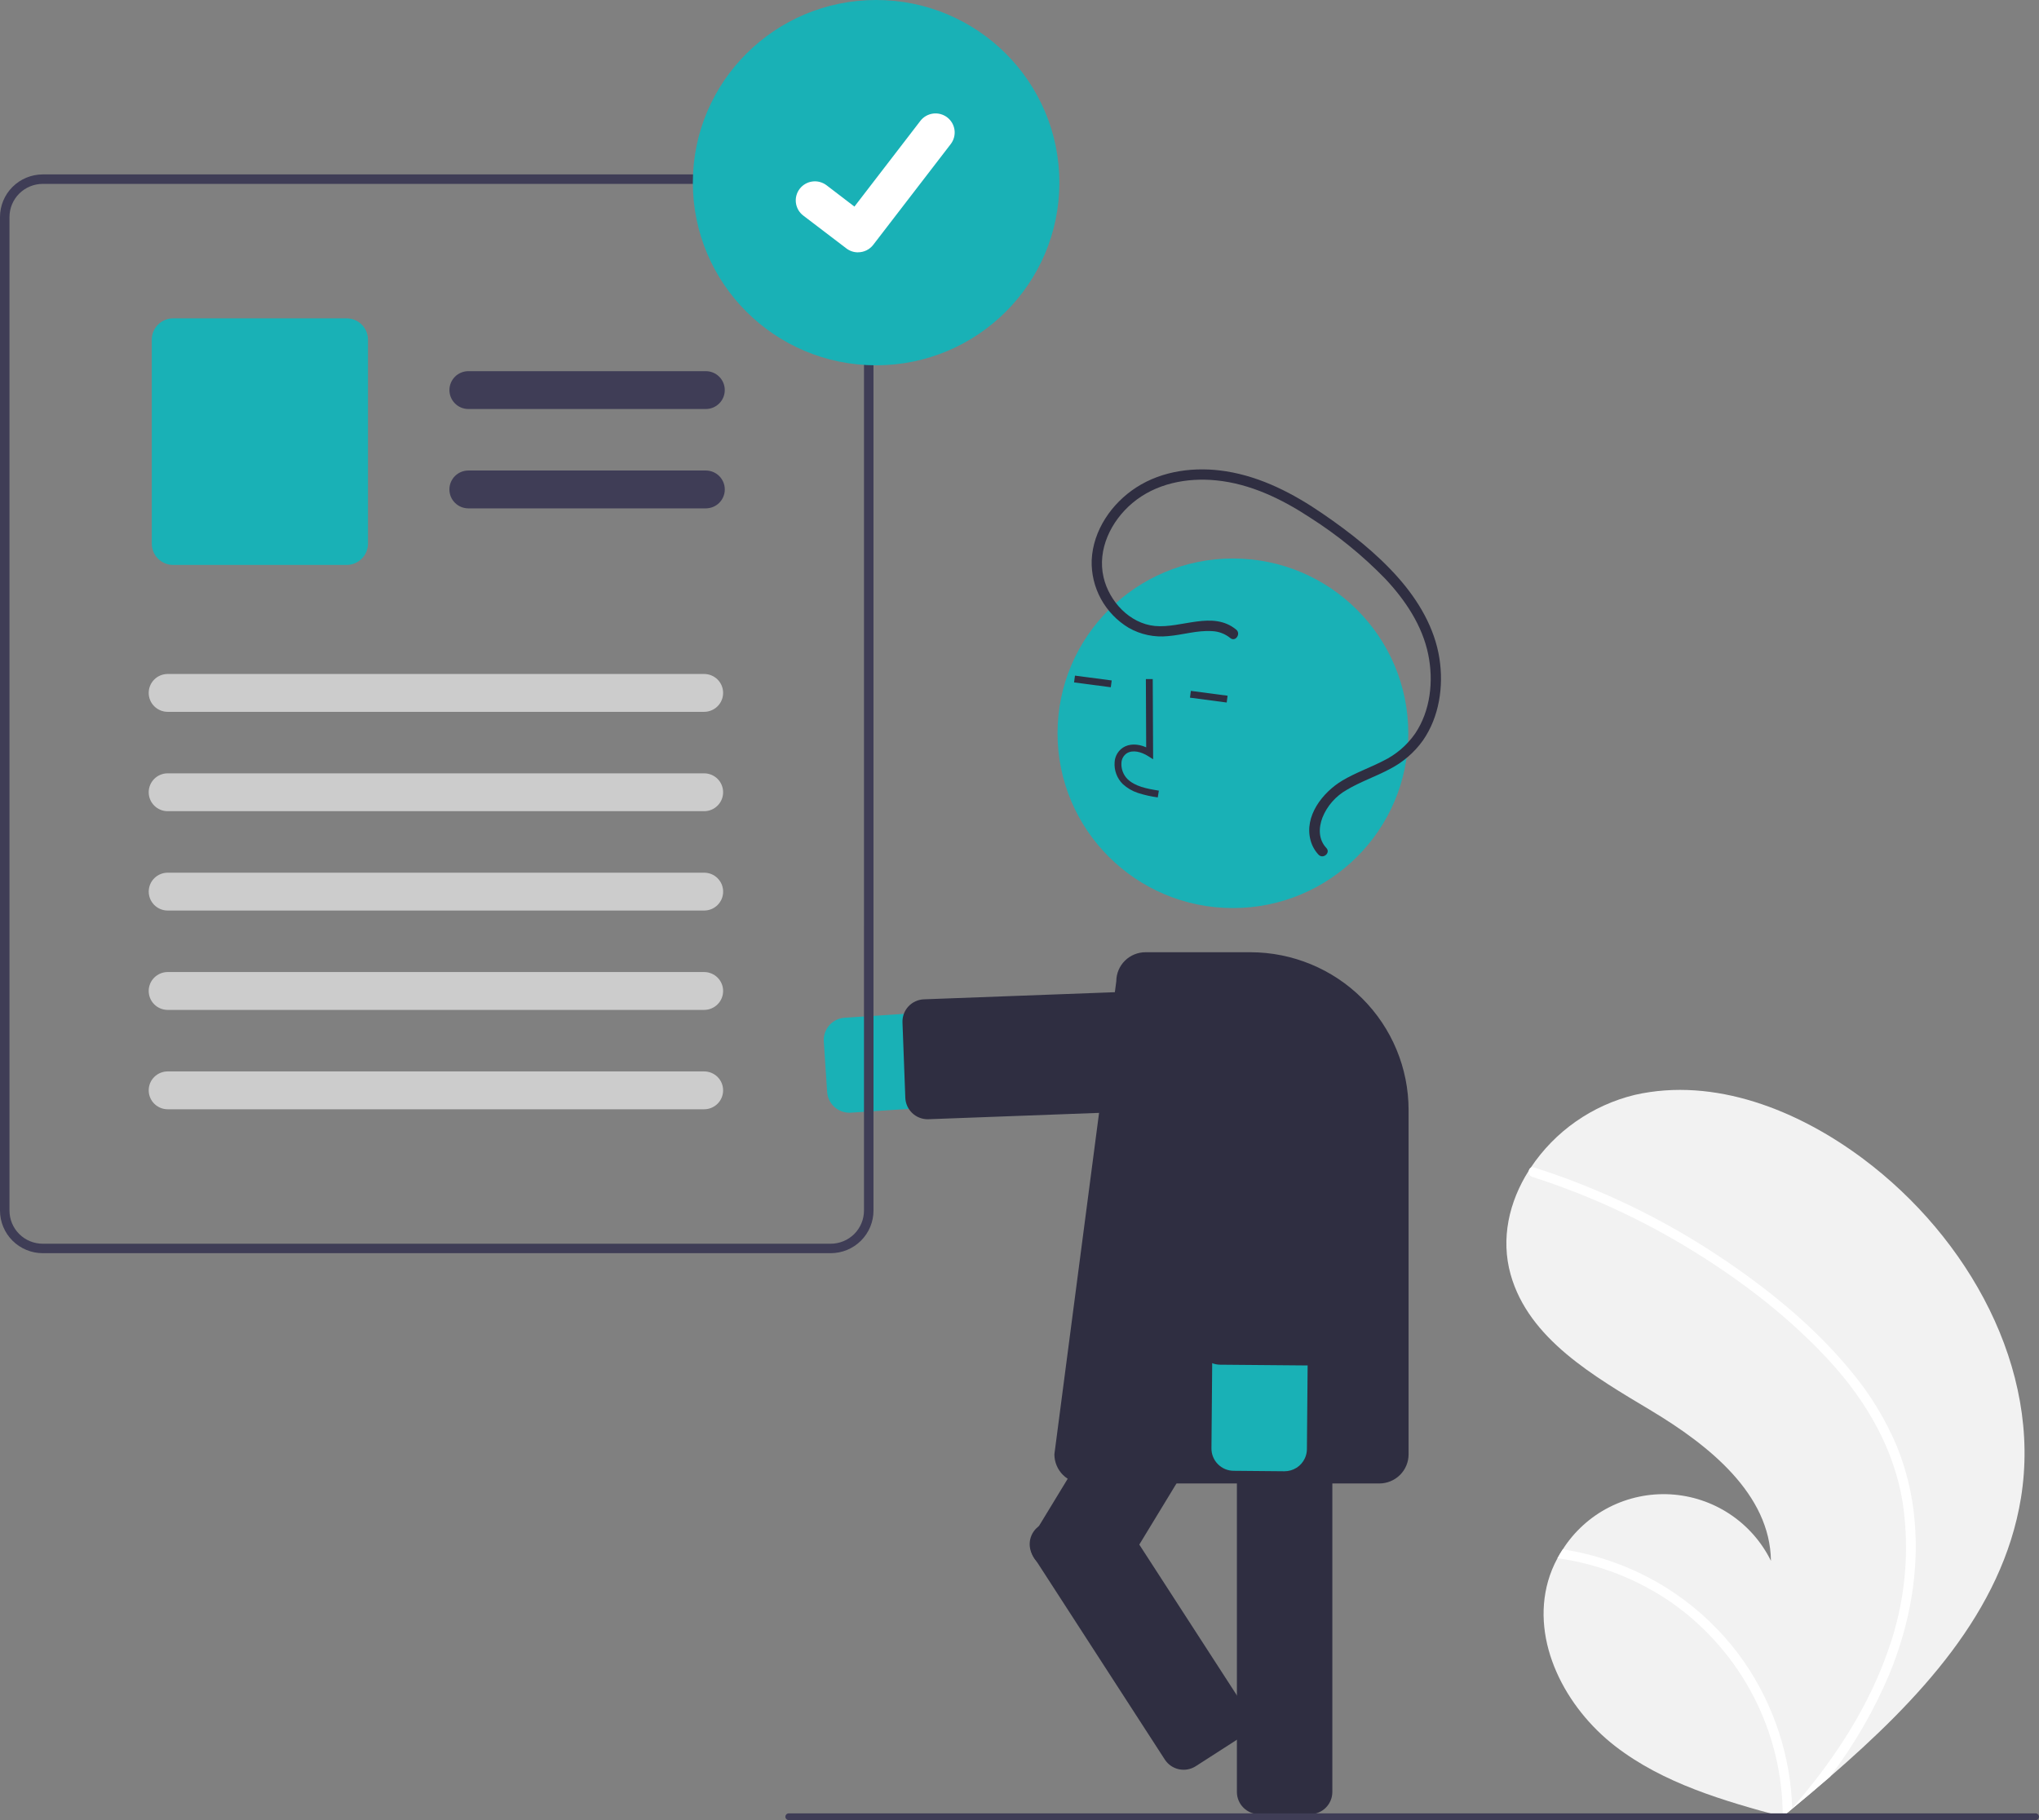 <svg width="84" height="75" viewBox="0 0 84 75" fill="none" xmlns="http://www.w3.org/2000/svg">
    <rect x="0" y="0" width="84" height="75" fill="#808080" stroke="none"/>
    <g clip-path="url(#clip0_463_103)">
        <path d="M83.256 61.731C82.492 66.418 79.049 70.047 75.384 73.219C74.872 73.662 74.359 74.096 73.845 74.521C73.842 74.523 73.838 74.528 73.835 74.53C73.81 74.55 73.785 74.57 73.762 74.591C73.656 74.678 73.55 74.766 73.445 74.853L73.511 74.874L73.716 74.936C73.646 74.917 73.576 74.899 73.505 74.879C73.484 74.873 73.463 74.868 73.442 74.862C71.012 74.208 68.532 73.49 66.546 71.957C64.485 70.365 63.065 67.65 63.776 65.15C63.87 64.822 64 64.506 64.163 64.207C64.231 64.082 64.304 63.961 64.382 63.842C64.852 63.106 65.51 62.508 66.288 62.11C67.066 61.712 67.936 61.528 68.809 61.576C69.683 61.625 70.527 61.904 71.256 62.386C71.985 62.868 72.572 63.534 72.957 64.317C72.923 61.561 70.398 59.552 68.029 58.13C65.66 56.709 62.978 55.173 62.233 52.518C61.818 51.041 62.167 49.519 62.983 48.233C63.008 48.194 63.033 48.155 63.06 48.117C64.06 46.614 65.592 45.542 67.35 45.115C70.631 44.373 74.069 45.74 76.76 47.754C81.091 50.993 84.124 56.403 83.256 61.731Z"
              fill="#F2F2F2"/>
        <path d="M76.298 56.554C77.054 57.467 77.674 58.484 78.136 59.575C78.533 60.551 78.782 61.582 78.873 62.632C79.073 64.789 78.662 66.969 77.844 68.965C77.207 70.481 76.38 71.91 75.384 73.219C74.872 73.662 74.359 74.096 73.845 74.521C73.842 74.523 73.838 74.528 73.835 74.53C73.81 74.55 73.785 74.57 73.762 74.591C73.656 74.678 73.55 74.766 73.445 74.853L73.511 74.874L73.716 74.936C73.646 74.917 73.576 74.899 73.505 74.879C73.484 74.873 73.463 74.868 73.442 74.862C73.445 73.14 73.034 71.442 72.243 69.91C71.452 68.378 70.304 67.058 68.896 66.059C67.487 65.079 65.865 64.444 64.163 64.207C64.231 64.082 64.304 63.961 64.382 63.841C65.041 63.943 65.689 64.103 66.319 64.319C68.572 65.083 70.517 66.55 71.868 68.503C73.084 70.278 73.765 72.361 73.834 74.508C73.919 74.411 74.004 74.311 74.086 74.213C75.65 72.366 76.988 70.299 77.785 68.004C78.482 66.058 78.689 63.971 78.386 61.926C78.03 59.7 76.887 57.735 75.375 56.087C73.756 54.323 71.812 52.823 69.778 51.566C67.694 50.276 65.459 49.244 63.124 48.495C63.071 48.478 63.027 48.441 63.001 48.392C62.975 48.344 62.968 48.287 62.983 48.233C62.992 48.186 63.02 48.144 63.06 48.117C63.081 48.105 63.104 48.098 63.128 48.096C63.152 48.094 63.176 48.097 63.199 48.106C63.487 48.199 63.773 48.294 64.059 48.394C66.434 49.23 68.695 50.357 70.792 51.749C72.816 53.09 74.76 54.666 76.298 56.554Z"
              fill="white"/>
        <path d="M34.992 45.851C34.758 45.851 34.534 45.762 34.364 45.603C34.193 45.444 34.09 45.226 34.075 44.993L33.938 42.913C33.922 42.67 34.004 42.431 34.164 42.248C34.326 42.065 34.553 41.953 34.797 41.937L51.143 40.87C51.401 40.853 51.66 40.887 51.904 40.97C52.149 41.053 52.375 41.182 52.569 41.352C52.763 41.522 52.922 41.728 53.036 41.959C53.151 42.19 53.218 42.441 53.235 42.698C53.252 42.955 53.218 43.213 53.135 43.457C53.052 43.7 52.921 43.926 52.751 44.119C52.58 44.313 52.373 44.471 52.142 44.585C51.91 44.698 51.658 44.766 51.4 44.782L35.054 45.849C35.033 45.851 35.013 45.851 34.992 45.851Z"
              fill="#19B1B6"/>
        <path d="M38.215 46.12C37.977 46.119 37.749 46.027 37.577 45.862C37.406 45.697 37.305 45.473 37.296 45.236L37.179 42.129C37.175 42.009 37.194 41.889 37.236 41.776C37.278 41.662 37.342 41.559 37.424 41.47C37.507 41.382 37.605 41.311 37.715 41.261C37.825 41.21 37.944 41.182 38.065 41.178L51.507 40.677C51.751 40.668 51.989 40.756 52.168 40.921C52.347 41.087 52.453 41.316 52.462 41.56L52.578 44.666C52.583 44.787 52.563 44.907 52.521 45.02C52.479 45.133 52.415 45.237 52.333 45.325C52.251 45.413 52.152 45.485 52.042 45.535C51.932 45.585 51.813 45.614 51.693 45.618L38.25 46.119C38.239 46.119 38.227 46.12 38.215 46.12Z"
              fill="#2F2E41"/>
        <path d="M53.968 74.757H51.877C51.633 74.757 51.398 74.66 51.226 74.488C51.053 74.316 50.956 74.083 50.956 73.839V56.467C50.956 56.223 51.053 55.99 51.226 55.818C51.398 55.646 51.633 55.549 51.877 55.549H53.968C54.212 55.549 54.446 55.646 54.618 55.818C54.791 55.99 54.888 56.223 54.888 56.467V73.839C54.888 74.083 54.791 74.316 54.618 74.488C54.446 74.66 54.212 74.757 53.968 74.757Z"
              fill="#2F2E41"/>
        <path d="M44.687 65.574L42.898 64.494C42.69 64.367 42.54 64.164 42.482 63.927C42.424 63.691 42.462 63.441 42.588 63.233L51.622 48.376C51.748 48.168 51.953 48.019 52.19 47.961C52.427 47.903 52.678 47.941 52.886 48.067L54.675 49.148C54.883 49.274 55.033 49.478 55.091 49.714C55.149 49.95 55.111 50.2 54.985 50.408L45.951 65.265C45.825 65.473 45.62 65.622 45.383 65.68C45.146 65.738 44.895 65.7 44.687 65.574Z"
              fill="#2F2E41"/>
        <path d="M50.792 37.418C54.782 37.418 58.017 34.194 58.017 30.216C58.017 26.238 54.782 23.013 50.792 23.013C46.802 23.013 43.567 26.238 43.567 30.216C43.567 34.194 46.802 37.418 50.792 37.418Z"
              fill="#19B1B6"/>
        <path d="M46.881 32.675C46.649 32.599 46.435 32.474 46.255 32.309C46.136 32.191 46.044 32.048 45.986 31.891C45.928 31.734 45.905 31.566 45.919 31.399C45.926 31.281 45.961 31.165 46.021 31.062C46.081 30.959 46.163 30.871 46.263 30.805C46.521 30.64 46.867 30.639 47.219 30.794L47.206 27.982L47.489 27.981L47.505 31.286L47.286 31.149C47.033 30.991 46.672 30.879 46.416 31.043C46.353 31.086 46.301 31.143 46.263 31.209C46.226 31.276 46.204 31.35 46.2 31.427C46.191 31.551 46.208 31.676 46.252 31.793C46.295 31.91 46.363 32.016 46.451 32.105C46.764 32.403 47.22 32.496 47.741 32.579L47.696 32.858C47.419 32.821 47.147 32.76 46.881 32.675Z"
              fill="#2F2E41"/>
        <path d="M44.285 27.84L44.248 28.12L45.761 28.319L45.798 28.039L44.285 27.84Z" fill="#2F2E41"/>
        <path d="M49.06 28.468L49.023 28.748L50.536 28.948L50.573 28.668L49.06 28.468Z" fill="#2F2E41"/>
        <path d="M56.825 61.128H44.641C44.322 61.127 44.016 61.001 43.79 60.776C43.565 60.551 43.438 60.246 43.437 59.927L45.988 40.429C45.99 40.112 46.118 39.809 46.343 39.586C46.569 39.363 46.874 39.238 47.191 39.238H51.515C53.242 39.24 54.898 39.925 56.119 41.142C57.34 42.359 58.027 44.01 58.029 45.731V59.927C58.029 60.246 57.902 60.551 57.676 60.776C57.45 61.001 57.144 61.127 56.825 61.128Z"
              fill="#2F2E41"/>
        <path d="M53.757 60.088C53.683 60.249 53.564 60.386 53.414 60.481C53.264 60.576 53.089 60.626 52.911 60.625L50.821 60.606C50.7 60.605 50.58 60.581 50.469 60.534C50.358 60.486 50.257 60.418 50.172 60.332C50.087 60.246 50.02 60.144 49.975 60.032C49.929 59.921 49.907 59.801 49.908 59.681L50.05 43.351C50.052 43.093 50.105 42.839 50.206 42.602C50.307 42.365 50.454 42.15 50.638 41.97C50.822 41.789 51.04 41.647 51.279 41.55C51.519 41.454 51.775 41.405 52.033 41.408C52.291 41.41 52.547 41.463 52.784 41.563C53.022 41.664 53.237 41.81 53.418 41.994C53.599 42.177 53.742 42.395 53.839 42.633C53.936 42.872 53.984 43.127 53.982 43.385L53.84 59.715C53.839 59.844 53.811 59.971 53.757 60.088Z"
              fill="#19B1B6"/>
        <path d="M54.681 55.729C54.606 55.89 54.487 56.026 54.337 56.121C54.187 56.217 54.013 56.267 53.835 56.265L50.264 56.234C50.02 56.232 49.786 56.133 49.615 55.959C49.444 55.786 49.349 55.552 49.351 55.308L49.468 41.899C49.469 41.779 49.494 41.659 49.541 41.548C49.588 41.438 49.657 41.337 49.743 41.252C49.829 41.168 49.931 41.101 50.044 41.056C50.156 41.011 50.276 40.988 50.397 40.989L53.968 41.02C54.089 41.021 54.208 41.046 54.319 41.093C54.431 41.14 54.532 41.209 54.617 41.294C54.701 41.38 54.768 41.482 54.813 41.594C54.859 41.706 54.882 41.825 54.88 41.946L54.764 55.355C54.763 55.484 54.734 55.612 54.681 55.729Z"
              fill="#2F2E41"/>
        <path d="M50.927 25.944C49.961 25.147 48.67 25.901 47.578 25.794C46.533 25.692 45.692 24.775 45.463 23.788C45.195 22.637 45.775 21.468 46.648 20.731C47.604 19.924 48.888 19.672 50.111 19.795C51.514 19.936 52.806 20.562 53.969 21.327C55.091 22.041 56.127 22.883 57.055 23.835C57.886 24.716 58.597 25.772 58.84 26.975C59.062 28.068 58.932 29.286 58.299 30.227C57.963 30.71 57.508 31.099 56.978 31.355C56.426 31.639 55.834 31.845 55.3 32.164C54.492 32.646 53.716 33.629 53.992 34.631C54.051 34.85 54.163 35.051 54.318 35.217C54.505 35.416 54.829 35.142 54.642 34.943C54.313 34.592 54.317 34.117 54.481 33.688C54.675 33.205 55.029 32.803 55.484 32.546C56.043 32.213 56.664 32.002 57.238 31.698C57.788 31.419 58.262 31.012 58.62 30.511C59.295 29.537 59.479 28.282 59.299 27.128C59.105 25.879 58.438 24.753 57.611 23.815C56.711 22.794 55.612 21.936 54.492 21.168C53.291 20.343 51.967 19.652 50.513 19.421C49.252 19.22 47.893 19.384 46.808 20.087C45.794 20.744 45.029 21.855 44.974 23.081C44.956 23.639 45.088 24.191 45.356 24.681C45.624 25.171 46.018 25.581 46.497 25.869C46.989 26.15 47.557 26.27 48.12 26.212C48.723 26.162 49.324 25.966 49.932 26.006C50.208 26.017 50.472 26.118 50.684 26.292C50.895 26.466 51.136 26.117 50.927 25.944Z"
              fill="#2F2E41"/>
        <path d="M42.431 63.484C42.434 63.468 42.437 63.452 42.44 63.436C42.466 63.318 42.514 63.206 42.583 63.107C42.652 63.008 42.739 62.924 42.841 62.858L44.599 61.729C44.804 61.597 45.053 61.552 45.292 61.603C45.53 61.654 45.739 61.798 45.871 62.002L51.292 70.38C51.424 70.585 51.47 70.833 51.418 71.071C51.367 71.309 51.222 71.517 51.017 71.649L49.26 72.779C49.055 72.91 48.805 72.956 48.567 72.904C48.328 72.853 48.12 72.709 47.987 72.505L42.567 64.127C42.443 63.937 42.395 63.708 42.431 63.484Z"
              fill="#2F2E41"/>
        <path d="M35.851 8.272C35.716 7.953 35.49 7.68 35.2 7.487C34.911 7.294 34.572 7.19 34.224 7.187H1.76C1.293 7.188 0.846 7.373 0.516 7.702C0.186 8.03 0 8.477 0 8.942V49.884C0 50.349 0.186 50.795 0.516 51.124C0.846 51.453 1.293 51.638 1.76 51.639H34.225C34.692 51.638 35.139 51.453 35.469 51.124C35.799 50.795 35.985 50.349 35.985 49.884V8.942C35.986 8.712 35.941 8.484 35.852 8.272H35.851ZM35.593 49.884C35.593 50.246 35.448 50.593 35.192 50.849C34.935 51.105 34.587 51.248 34.224 51.249H1.76C1.397 51.249 1.049 51.105 0.792 50.849C0.535 50.593 0.391 50.246 0.391 49.884V8.942C0.391 8.58 0.536 8.233 0.792 7.978C1.049 7.722 1.397 7.578 1.76 7.577H34.225C34.499 7.578 34.766 7.661 34.992 7.813C35.218 7.966 35.394 8.183 35.496 8.436C35.516 8.486 35.533 8.538 35.547 8.59C35.579 8.705 35.594 8.823 35.594 8.942L35.593 49.884Z"
              fill="#3F3D56"/>
        <path d="M29.076 16.854H19.297C19.09 16.854 18.89 16.772 18.744 16.625C18.597 16.479 18.515 16.281 18.515 16.074C18.515 15.867 18.597 15.669 18.744 15.522C18.89 15.376 19.09 15.294 19.297 15.294H29.076C29.283 15.294 29.482 15.376 29.629 15.522C29.776 15.669 29.858 15.867 29.858 16.074C29.858 16.281 29.776 16.479 29.629 16.625C29.482 16.772 29.283 16.854 29.076 16.854Z"
              fill="#3F3D56"/>
        <path d="M29.076 20.948H19.297C19.194 20.948 19.092 20.928 18.997 20.889C18.902 20.85 18.816 20.792 18.743 20.72C18.67 20.648 18.613 20.561 18.573 20.467C18.534 20.372 18.514 20.271 18.514 20.168C18.514 20.066 18.534 19.964 18.573 19.869C18.613 19.775 18.67 19.689 18.743 19.616C18.816 19.544 18.902 19.486 18.997 19.447C19.092 19.408 19.194 19.388 19.297 19.388H29.076C29.179 19.388 29.28 19.408 29.375 19.447C29.471 19.486 29.557 19.544 29.63 19.616C29.702 19.689 29.76 19.775 29.799 19.869C29.839 19.964 29.859 20.066 29.859 20.168C29.859 20.271 29.839 20.372 29.799 20.467C29.76 20.561 29.702 20.648 29.63 20.72C29.557 20.792 29.471 20.85 29.375 20.889C29.28 20.928 29.179 20.948 29.076 20.948Z"
              fill="#3F3D56"/>
        <path d="M14.28 23.279H7.133C6.9 23.279 6.676 23.186 6.511 23.022C6.346 22.858 6.253 22.634 6.253 22.402V13.995C6.253 13.762 6.346 13.539 6.511 13.375C6.676 13.21 6.9 13.118 7.133 13.118H14.28C14.513 13.118 14.737 13.21 14.902 13.375C15.067 13.539 15.159 13.762 15.16 13.995V22.402C15.159 22.634 15.067 22.858 14.902 23.022C14.737 23.186 14.513 23.279 14.28 23.279Z"
              fill="#19B1B6"/>
        <path d="M29.008 29.332H6.908C6.701 29.332 6.502 29.249 6.355 29.103C6.208 28.957 6.126 28.759 6.126 28.552C6.126 28.345 6.208 28.146 6.355 28C6.502 27.854 6.701 27.772 6.908 27.772H29.008C29.215 27.772 29.414 27.854 29.561 28C29.708 28.146 29.79 28.345 29.79 28.552C29.79 28.759 29.708 28.957 29.561 29.103C29.414 29.249 29.215 29.332 29.008 29.332Z"
              fill="#CCCCCC"/>
        <path d="M29.008 33.426H6.908C6.701 33.426 6.502 33.344 6.355 33.197C6.208 33.051 6.126 32.853 6.126 32.646C6.126 32.439 6.208 32.241 6.355 32.094C6.502 31.948 6.701 31.866 6.908 31.866H29.008C29.215 31.866 29.414 31.948 29.561 32.094C29.708 32.241 29.79 32.439 29.79 32.646C29.79 32.853 29.708 33.051 29.561 33.197C29.414 33.344 29.215 33.426 29.008 33.426Z"
              fill="#CCCCCC"/>
        <path d="M29.008 37.52H6.908C6.701 37.52 6.502 37.437 6.356 37.291C6.209 37.145 6.127 36.947 6.127 36.74C6.127 36.533 6.209 36.335 6.356 36.189C6.502 36.043 6.701 35.961 6.908 35.96H29.008C29.111 35.96 29.213 35.98 29.308 36.019C29.403 36.058 29.489 36.116 29.562 36.188C29.634 36.261 29.692 36.347 29.732 36.441C29.771 36.536 29.791 36.638 29.791 36.74C29.791 36.843 29.771 36.944 29.732 37.039C29.692 37.133 29.634 37.219 29.562 37.292C29.489 37.364 29.403 37.422 29.308 37.461C29.213 37.5 29.111 37.52 29.008 37.52Z"
              fill="#CCCCCC"/>
        <path d="M29.008 41.614H6.908C6.701 41.614 6.502 41.532 6.355 41.386C6.208 41.239 6.126 41.041 6.126 40.834C6.126 40.627 6.208 40.429 6.355 40.283C6.502 40.137 6.701 40.054 6.908 40.054H29.008C29.215 40.054 29.414 40.137 29.561 40.283C29.708 40.429 29.79 40.627 29.79 40.834C29.79 41.041 29.708 41.239 29.561 41.386C29.414 41.532 29.215 41.614 29.008 41.614Z"
              fill="#CCCCCC"/>
        <path d="M29.008 45.709H6.908C6.701 45.709 6.502 45.626 6.355 45.48C6.208 45.334 6.126 45.135 6.126 44.929C6.126 44.722 6.208 44.523 6.355 44.377C6.502 44.231 6.701 44.149 6.908 44.149H29.008C29.215 44.149 29.414 44.231 29.561 44.377C29.708 44.523 29.79 44.722 29.79 44.929C29.79 45.135 29.708 45.334 29.561 45.48C29.414 45.626 29.215 45.709 29.008 45.709Z"
              fill="#CCCCCC"/>
        <path d="M36.093 15.053C40.263 15.053 43.643 11.683 43.643 7.526C43.643 3.37 40.263 0 36.093 0C31.924 0 28.543 3.37 28.543 7.526C28.543 11.683 31.924 15.053 36.093 15.053Z"
              fill="#19B1B6"/>
        <path d="M35.345 10.398C35.175 10.398 35.01 10.343 34.874 10.241L34.866 10.235L33.091 8.882C33.009 8.819 32.94 8.741 32.888 8.652C32.837 8.562 32.803 8.463 32.789 8.361C32.776 8.259 32.782 8.155 32.809 8.055C32.836 7.955 32.882 7.862 32.945 7.78C33.008 7.698 33.087 7.629 33.176 7.578C33.266 7.526 33.365 7.492 33.468 7.479C33.57 7.465 33.675 7.472 33.775 7.499C33.875 7.526 33.969 7.572 34.051 7.634L35.2 8.513L37.916 4.981C37.979 4.899 38.057 4.83 38.147 4.779C38.237 4.727 38.336 4.694 38.438 4.68C38.541 4.667 38.645 4.673 38.745 4.7C38.845 4.727 38.939 4.773 39.021 4.835L39.021 4.836L39.004 4.859L39.022 4.836C39.187 4.963 39.296 5.15 39.323 5.356C39.35 5.563 39.294 5.772 39.167 5.937L35.973 10.09C35.899 10.186 35.804 10.263 35.695 10.316C35.587 10.369 35.467 10.397 35.346 10.396L35.345 10.398Z"
              fill="white"/>
        <path d="M83.86 75H32.494C32.457 75 32.422 74.985 32.396 74.959C32.37 74.933 32.355 74.898 32.355 74.861C32.355 74.824 32.37 74.788 32.396 74.762C32.422 74.736 32.457 74.722 32.494 74.722H83.86C83.897 74.722 83.933 74.736 83.959 74.762C83.985 74.788 84 74.824 84 74.861C84 74.898 83.985 74.933 83.959 74.959C83.933 74.985 83.897 75 83.86 75Z"
              fill="#3F3D56"/>
    </g>
    <defs>
        <clipPath id="clip0_463_103">
            <rect width="84" height="75" fill="white"/>
        </clipPath>
    </defs>
</svg>
